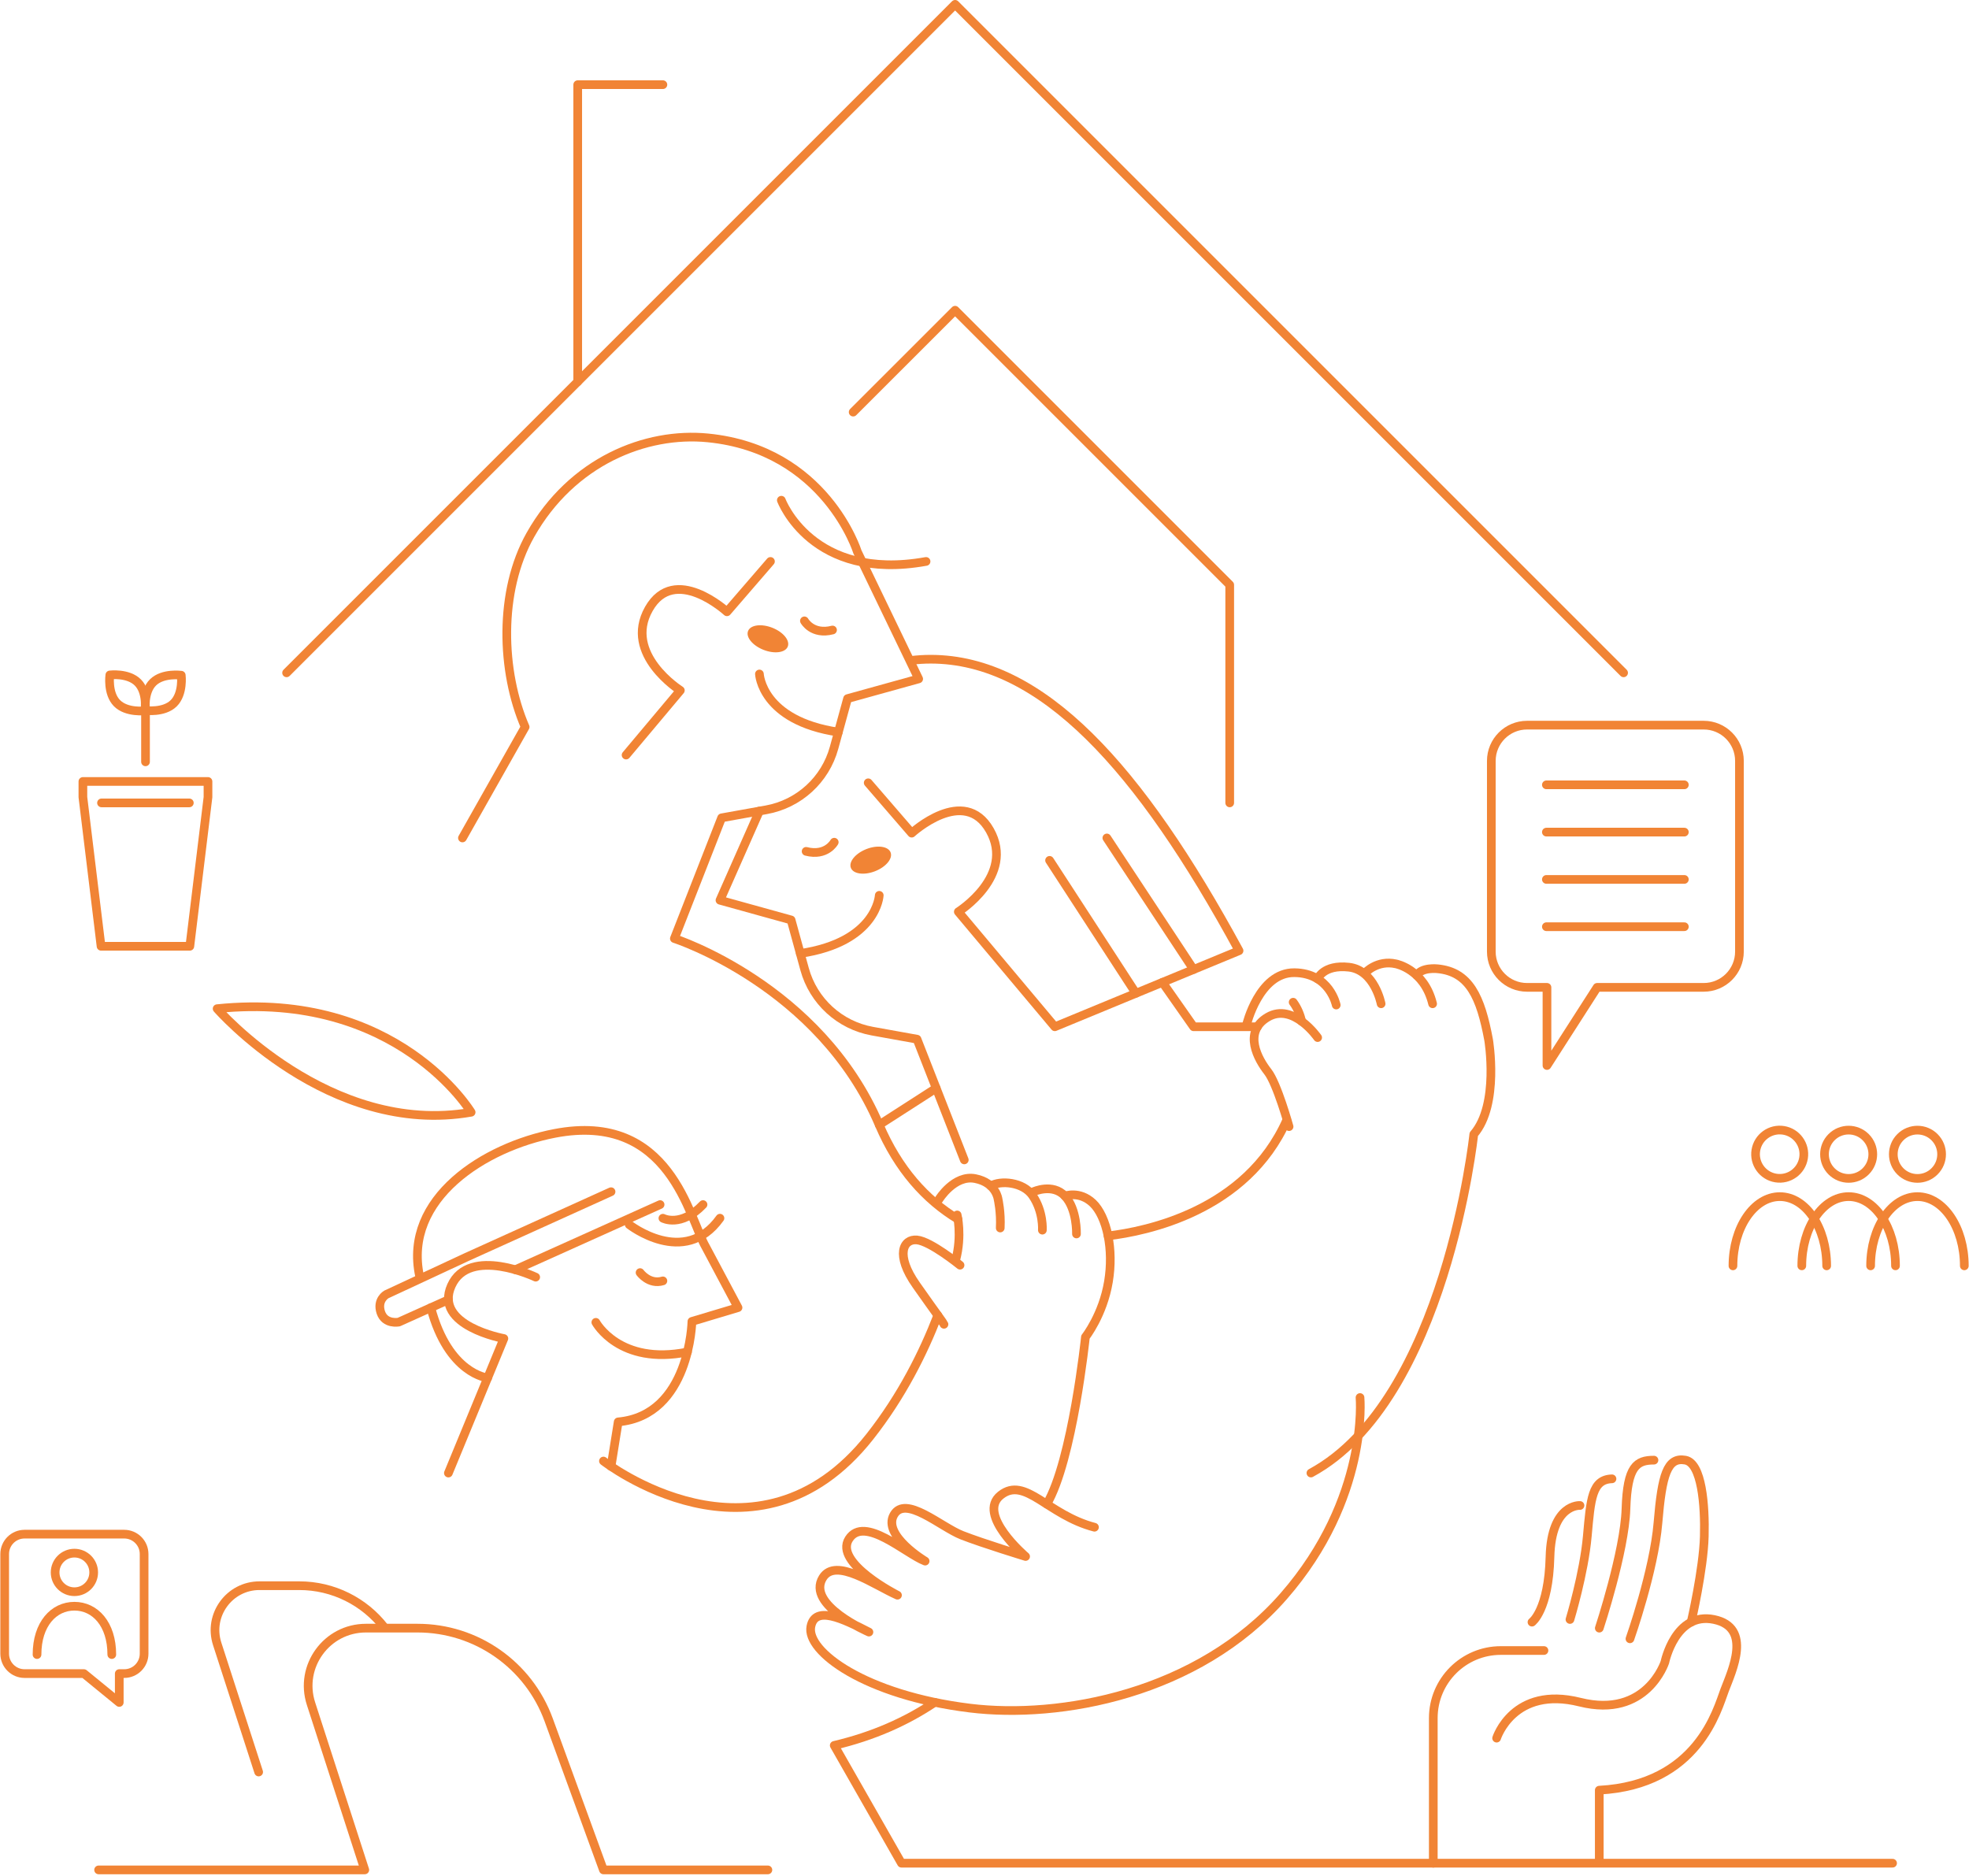 <svg width="360" height="343" viewBox="0 0 360 343" fill="none" xmlns="http://www.w3.org/2000/svg">
<g clip-path="url(#clip0_1683_10071)">
<path d="M155.988 75.351L174.624 56.721L224.833 106.93V146.8" stroke="#F18435" stroke-width="1.588" stroke-linecap="round" stroke-linejoin="round"/>
<path d="M18.027 341.893H66.696L56.86 311.489C54.657 304.676 59.734 297.688 66.897 297.688H76.342C87.068 297.688 96.645 304.39 100.319 314.465L110.325 341.893H140.396" stroke="#F18435" stroke-width="1.588" stroke-linecap="round" stroke-linejoin="round"/>
<path d="M47.291 323.995L39.709 300.564C38.01 295.312 41.928 289.928 47.444 289.928H54.724C60.923 289.928 66.625 292.834 70.283 297.562" stroke="#F18435" stroke-width="1.588" stroke-linecap="round" stroke-linejoin="round"/>
<path d="M81.993 237.648L72.914 241.73C72.914 241.73 70.388 242.233 69.626 239.962C68.869 237.685 70.637 236.674 70.637 236.674L85.297 229.85L111.719 217.891" stroke="#F18435" stroke-width="1.588" stroke-linecap="round" stroke-linejoin="round"/>
<path d="M117.027 232.682C117.027 232.682 118.669 234.958 121.199 234.196" stroke="#F18435" stroke-width="1.588" stroke-linecap="round" stroke-linejoin="round"/>
<path d="M108.941 241.777C108.941 241.777 113.235 249.713 125.687 247.199" stroke="#F18435" stroke-width="1.588" stroke-linecap="round" stroke-linejoin="round"/>
<path d="M97.942 233.514C97.942 233.514 85.808 227.748 82.52 235.081C79.233 242.413 92.124 244.737 92.124 244.737L81.981 269.334" stroke="#F18435" stroke-width="1.588" stroke-linecap="round" stroke-linejoin="round"/>
<path d="M89.162 251.936C89.162 251.936 81.988 251.258 78.769 239.098" stroke="#F18435" stroke-width="1.588" stroke-linecap="round" stroke-linejoin="round"/>
<path d="M120.688 220.246L94.207 232.158" stroke="#F18435" stroke-width="1.588" stroke-linecap="round" stroke-linejoin="round"/>
<path d="M86.139 203.363C86.139 203.363 72.687 181.038 39.699 184.426C39.699 184.426 60.156 207.911 86.139 203.363Z" stroke="#F18435" stroke-width="1.588" stroke-linecap="round" stroke-linejoin="round"/>
<path d="M138.847 148.287L131.637 164.598L144.639 168.204L147.106 177.198C148.71 183.048 153.533 187.464 159.51 188.538L167.663 190.005L176.303 212.076" stroke="#F18435" stroke-width="1.588" stroke-linecap="round" stroke-linejoin="round"/>
<path d="M158.738 143.127L166.69 152.333C166.69 152.333 176.278 143.508 180.979 151.814C185.68 160.121 175.214 166.707 175.214 166.707L192.859 187.735L226.54 173.827C208.376 140.363 190.482 120.558 170.184 120.531C168.914 120.531 167.701 120.611 166.531 120.759" stroke="#F18435" stroke-width="1.588" stroke-linecap="round" stroke-linejoin="round"/>
<path d="M160.756 163.703C160.756 163.703 160.37 172.237 146.324 174.328" stroke="#F18435" stroke-width="1.588" stroke-linecap="round" stroke-linejoin="round"/>
<path d="M155.571 158.69C156.01 159.807 157.99 160.077 159.992 159.293C161.998 158.51 163.269 156.964 162.829 155.847C162.39 154.73 160.41 154.46 158.409 155.243C156.407 156.027 155.132 157.573 155.571 158.69Z" fill="#F18435"/>
<path d="M218.227 177.262L202.371 153.211" stroke="#F18435" stroke-width="1.588" stroke-linecap="round" stroke-linejoin="round"/>
<path d="M191.898 157.309L207.685 181.609" stroke="#F18435" stroke-width="1.588" stroke-linecap="round" stroke-linejoin="round"/>
<path d="M152.527 153.99C152.527 153.99 151.093 156.621 147.387 155.663" stroke="#F18435" stroke-width="1.588" stroke-linecap="round" stroke-linejoin="round"/>
<path d="M84.551 153.213L96.013 132.92C91.629 122.808 91.126 108.149 96.976 97.794C104.573 84.347 118.063 78.941 129.424 80.064C150.95 82.197 156.768 100.907 156.768 100.907L167.965 124.127L154.963 127.732L152.495 136.727C150.891 142.582 146.068 146.992 140.091 148.067L131.938 149.533L123.298 171.604C123.298 171.604 149.87 180.154 160.749 205.656C164.206 213.756 169.241 219.363 175.144 222.92" stroke="#F18435" stroke-width="1.588" stroke-linecap="round" stroke-linejoin="round"/>
<path d="M140.865 102.652L132.913 111.859C132.913 111.859 123.326 103.034 118.625 111.34C113.923 119.646 124.39 126.232 124.39 126.232L114.469 138.054" stroke="#F18435" stroke-width="1.588" stroke-linecap="round" stroke-linejoin="round"/>
<path d="M138.848 123.232C138.848 123.232 139.234 131.767 153.279 133.858" stroke="#F18435" stroke-width="1.588" stroke-linecap="round" stroke-linejoin="round"/>
<path d="M144.029 118.219C143.589 119.336 141.609 119.606 139.608 118.823C137.602 118.039 136.331 116.493 136.77 115.376C137.21 114.259 139.19 113.989 141.191 114.773C143.198 115.556 144.468 117.102 144.029 118.219Z" fill="#F18435"/>
<path d="M147.074 113.518C147.074 113.518 148.509 116.149 152.215 115.191" stroke="#F18435" stroke-width="1.588" stroke-linecap="round" stroke-linejoin="round"/>
<path d="M142.855 91.461C142.855 91.461 148.414 106.427 169.315 102.653" stroke="#F18435" stroke-width="1.588" stroke-linecap="round" stroke-linejoin="round"/>
<path d="M238.006 186.756C237.709 185.528 237.217 184.305 236.434 183.246" stroke="#F18435" stroke-width="1.588" stroke-linecap="round" stroke-linejoin="round"/>
<path d="M202.59 225.969C209.599 225.144 227.896 221.411 235.265 204.793" stroke="#F18435" stroke-width="1.588" stroke-linecap="round" stroke-linejoin="round"/>
<path d="M227.898 187.418C227.898 187.418 230.186 177.788 236.65 177.846C243.114 177.899 244.305 183.76 244.305 183.76" stroke="#F18435" stroke-width="1.588" stroke-linecap="round" stroke-linejoin="round"/>
<path d="M252.513 183.531C252.513 183.531 251.338 177.374 246.626 176.839C241.915 176.31 240.914 178.983 240.914 178.983" stroke="#F18435" stroke-width="1.588" stroke-linecap="round" stroke-linejoin="round"/>
<path d="M239.68 269.328C264.319 256.003 269.459 207.387 269.459 207.387C274.166 201.96 272.17 190.139 272.17 190.139C270.724 182.34 268.67 177.666 262.794 177.126C262.794 177.126 259.882 176.803 259.04 178.349" stroke="#F18435" stroke-width="1.588" stroke-linecap="round" stroke-linejoin="round"/>
<path d="M249.625 177.845C249.625 177.845 251.806 175.458 255.231 176.236C255.231 176.236 260.372 177.2 261.929 183.531" stroke="#F18435" stroke-width="1.588" stroke-linecap="round" stroke-linejoin="round"/>
<path d="M212.531 179.613L218.228 187.734H229.912" stroke="#F18435" stroke-width="1.588" stroke-linecap="round" stroke-linejoin="round"/>
<path d="M171.167 198.963L160.754 205.66" stroke="#F18435" stroke-width="1.588" stroke-linecap="round" stroke-linejoin="round"/>
<path d="M200.105 279.238C191.549 277.009 187.43 269.841 182.962 273.377C178.494 276.914 187.515 284.585 187.515 284.585C187.515 284.585 179.765 282.224 175.889 280.709C172.014 279.195 165.518 273.255 163.416 277.004C161.315 280.752 169.145 285.432 169.145 285.432C165.608 284.082 158.022 277.004 155.216 281.387C152.41 285.771 164.089 291.668 164.089 291.668C159.875 289.815 152.796 284.675 150.44 288.465C147.333 293.458 158.869 298.408 158.869 298.408C153.982 295.882 149.011 293.521 148.254 297.397C147.365 301.939 158.175 309.954 177.324 312.31C193.757 314.332 219.031 309.785 234.707 291.838C250.34 273.938 248.657 255.525 248.657 255.525" stroke="#F18435" stroke-width="1.588" stroke-linecap="round" stroke-linejoin="round"/>
<path d="M76.715 233.328C73.665 219.044 88.722 209.674 101.401 207.233C122.583 203.151 126.003 222.819 129.037 228.002L134.934 239.082L126.506 241.608C126.506 241.608 126.167 258.798 113.027 259.978L111.72 268.121" stroke="#F18435" stroke-width="1.588" stroke-linecap="round" stroke-linejoin="round"/>
<path d="M115.047 223.915C115.047 223.915 125.132 231.835 131.633 222.734" stroke="#F18435" stroke-width="1.588" stroke-linecap="round" stroke-linejoin="round"/>
<path d="M121.203 222.74C121.203 222.74 124.491 224.497 128.535 220.246" stroke="#F18435" stroke-width="1.588" stroke-linecap="round" stroke-linejoin="round"/>
<path d="M174.75 230.331C175.92 225.899 175.004 222.141 175.004 222.141" stroke="#F18435" stroke-width="1.588" stroke-linecap="round" stroke-linejoin="round"/>
<path d="M110.332 267.136C110.332 267.136 138.301 288.969 159.033 262.678C164.877 255.267 168.832 247.315 171.458 240.496" stroke="#F18435" stroke-width="1.588" stroke-linecap="round" stroke-linejoin="round"/>
<path d="M171.68 219.283C171.68 219.283 174.486 214.719 178.329 215.498C182.173 216.27 182.485 219.283 182.485 219.283C182.485 219.283 183.03 221.644 182.877 224.529" stroke="#F18435" stroke-width="1.588" stroke-linecap="round" stroke-linejoin="round"/>
<path d="M181.137 216.841C182.905 215.777 187.071 216.084 188.792 218.604C190.82 221.563 190.581 224.92 190.581 224.92" stroke="#F18435" stroke-width="1.588" stroke-linecap="round" stroke-linejoin="round"/>
<path d="M196.816 225.619C196.816 225.619 196.959 221.103 194.709 218.689C192.454 216.275 188.949 217.895 188.949 217.895" stroke="#F18435" stroke-width="1.588" stroke-linecap="round" stroke-linejoin="round"/>
<path d="M194.706 218.683C194.706 218.683 197.358 217.672 199.794 219.964C201.054 221.155 202.06 223.305 202.589 225.962C203.081 228.435 203.161 231.347 202.663 234.343C201.652 240.41 198.454 244.46 198.454 244.46C198.454 244.46 196.088 267.071 191.387 275.007" stroke="#F18435" stroke-width="1.588" stroke-linecap="round" stroke-linejoin="round"/>
<path d="M172.59 242.133C172.511 241.9 171.42 240.497 167.529 234.964C163.632 229.432 165.141 226.489 167.635 226.711C170.128 226.933 175.528 231.327 175.528 231.327" stroke="#F18435" stroke-width="1.588" stroke-linecap="round" stroke-linejoin="round"/>
<path d="M311.486 132.586H279.202C275.592 132.586 272.664 135.514 272.664 139.124V173.991C272.664 177.602 275.592 180.529 279.202 180.529H282.839V194.818L292.009 180.529H311.491C315.102 180.529 318.029 177.602 318.029 173.991V139.124C318.029 135.514 315.102 132.586 311.491 132.586H311.486Z" stroke="#F18435" stroke-width="1.588" stroke-linecap="round" stroke-linejoin="round"/>
<path d="M282.73 143.498H307.957" stroke="#F18435" stroke-width="1.588" stroke-linecap="round" stroke-linejoin="round"/>
<path d="M282.73 152.143H307.957" stroke="#F18435" stroke-width="1.588" stroke-linecap="round" stroke-linejoin="round"/>
<path d="M282.73 160.793H307.957" stroke="#F18435" stroke-width="1.588" stroke-linecap="round" stroke-linejoin="round"/>
<path d="M282.73 169.439H307.957" stroke="#F18435" stroke-width="1.588" stroke-linecap="round" stroke-linejoin="round"/>
<path d="M235.685 205.989C235.685 205.989 233.504 198.122 231.789 195.941C230.074 193.759 227.146 188.698 231.789 185.972C236.432 183.245 240.911 189.709 240.911 189.709" stroke="#F18435" stroke-width="1.588" stroke-linecap="round" stroke-linejoin="round"/>
<path d="M38.027 142.883H15.156V145.747L18.476 173.017H34.707L38.027 145.747V142.883Z" stroke="#F18435" stroke-width="1.588" stroke-linecap="round" stroke-linejoin="round"/>
<path d="M170.903 311.252C165.731 314.73 159.659 317.451 152.527 319.13L164.815 340.666H346.027" stroke="#F18435" stroke-width="1.588" stroke-linecap="round" stroke-linejoin="round"/>
<path d="M262.055 340.667V314.132C262.055 307.314 267.582 301.781 274.406 301.781H282.289" stroke="#F18435" stroke-width="1.588" stroke-linecap="round" stroke-linejoin="round"/>
<path d="M280.098 296.593C280.098 296.593 283.147 294.402 283.391 284.65C283.634 274.898 288.875 275.263 288.875 275.263" stroke="#F18435" stroke-width="1.588" stroke-linecap="round" stroke-linejoin="round"/>
<path d="M287.043 296.106C287.043 296.106 289.605 287.693 290.214 280.869C290.823 274.045 291.067 270.508 294.725 270.387" stroke="#F18435" stroke-width="1.588" stroke-linecap="round" stroke-linejoin="round"/>
<path d="M292.406 297.689C292.406 297.689 297.039 283.67 297.282 275.872C297.526 268.069 299.23 266.973 302.402 266.973" stroke="#F18435" stroke-width="1.588" stroke-linecap="round" stroke-linejoin="round"/>
<path d="M298.012 299.638C298.012 299.638 302.401 287.207 303.131 278.429C303.862 269.652 304.82 266.385 308.129 266.968C311.157 267.502 311.755 275.253 311.602 280.918C311.443 286.932 309.203 296.588 309.203 296.588" stroke="#F18435" stroke-width="1.588" stroke-linecap="round" stroke-linejoin="round"/>
<path d="M273.633 317.801C273.633 317.801 276.682 308.171 288.869 311.22C301.056 314.27 304.397 303.909 304.397 303.909C304.397 303.909 306.298 294.644 313.37 296.106C320.438 297.567 316.663 305.492 315.319 309.028C313.979 312.565 310.443 326.34 292.4 327.314V340.359" stroke="#F18435" stroke-width="1.588" stroke-linecap="round" stroke-linejoin="round"/>
<path d="M26.605 139.294V130.082" stroke="#F18435" stroke-width="1.588" stroke-linecap="round" stroke-linejoin="round"/>
<path d="M341.116 214.167C342.841 212.443 342.841 209.647 341.116 207.923C339.392 206.199 336.596 206.199 334.872 207.923C333.148 209.647 333.148 212.443 334.872 214.167C336.596 215.891 339.392 215.891 341.116 214.167Z" stroke="#F18435" stroke-width="1.588" stroke-linecap="round" stroke-linejoin="round"/>
<path d="M329.43 231.447C329.43 224.459 333.263 218.789 337.996 218.789C342.729 218.789 346.561 224.454 346.561 231.447" stroke="#F18435" stroke-width="1.588" stroke-linecap="round" stroke-linejoin="round"/>
<path d="M353.698 214.169C355.423 212.445 355.423 209.649 353.698 207.925C351.974 206.201 349.178 206.201 347.454 207.925C345.73 209.649 345.73 212.445 347.454 214.169C349.178 215.893 351.974 215.893 353.698 214.169Z" stroke="#F18435" stroke-width="1.588" stroke-linecap="round" stroke-linejoin="round"/>
<path d="M342.012 231.449C342.012 224.461 345.845 218.791 350.578 218.791C355.311 218.791 359.144 224.456 359.144 231.449" stroke="#F18435" stroke-width="1.588" stroke-linecap="round" stroke-linejoin="round"/>
<path d="M329.747 211.737C330.136 209.33 328.5 207.063 326.093 206.673C323.686 206.284 321.419 207.92 321.029 210.327C320.64 212.734 322.276 215.001 324.683 215.391C327.09 215.78 329.357 214.144 329.747 211.737Z" stroke="#F18435" stroke-width="1.588" stroke-linecap="round" stroke-linejoin="round"/>
<path d="M316.844 231.449C316.844 224.461 320.677 218.791 325.41 218.791C330.143 218.791 333.976 224.456 333.976 231.449" stroke="#F18435" stroke-width="1.588" stroke-linecap="round" stroke-linejoin="round"/>
<path d="M296.849 123.02L174.624 0.795L52.398 123.02" stroke="#F18435" stroke-width="1.588" stroke-linecap="round" stroke-linejoin="round"/>
<path d="M18.559 146.801H34.616" stroke="#F18435" stroke-width="1.588" stroke-linecap="round" stroke-linejoin="round"/>
<path d="M26.519 129.956C26.519 129.956 23.163 130.374 21.384 128.563C19.605 126.753 20.081 123.407 20.081 123.407C20.081 123.407 23.438 122.989 25.217 124.799C26.995 126.61 26.519 129.956 26.519 129.956Z" stroke="#F18435" stroke-width="1.588" stroke-linecap="round" stroke-linejoin="round"/>
<path d="M26.593 129.896C26.593 129.896 26.174 126.54 27.985 124.761C29.796 122.982 33.141 123.458 33.141 123.458C33.141 123.458 33.56 126.815 31.749 128.594C29.938 130.372 26.593 129.896 26.593 129.896Z" stroke="#F18435" stroke-width="1.588" stroke-linecap="round" stroke-linejoin="round"/>
<path d="M105.625 69.793V15.48H121.2" stroke="#F18435" stroke-width="1.588" stroke-linecap="round" stroke-linejoin="round"/>
<path d="M17.13 287.502C17.13 289.451 15.552 291.028 13.604 291.028C11.656 291.028 10.078 289.451 10.078 287.502C10.078 285.554 11.656 283.977 13.604 283.977C15.552 283.977 17.13 285.554 17.13 287.502Z" stroke="#F18435" stroke-width="1.588" stroke-linecap="round" stroke-linejoin="round"/>
<path d="M6.77 302.521C6.77 296.941 9.83 293.68 13.604 293.68C17.379 293.68 20.439 296.941 20.439 302.521" stroke="#F18435" stroke-width="1.588" stroke-linecap="round" stroke-linejoin="round"/>
<path d="M22.71 280.504H4.493C2.481 280.504 0.855 282.134 0.855 284.141V302.358C0.855 304.37 2.486 306 4.493 306H15.345L21.804 311.279V306H22.71C24.721 306 26.347 304.37 26.347 302.358V284.141C26.347 282.129 24.716 280.504 22.71 280.504Z" stroke="#F18435" stroke-width="1.588" stroke-linecap="round" stroke-linejoin="round"/>
</g>
<defs>
<clipPath id="clip0_1683_10071">
<rect width="360" height="343" fill="white"/>
</clipPath>
</defs>
</svg>
